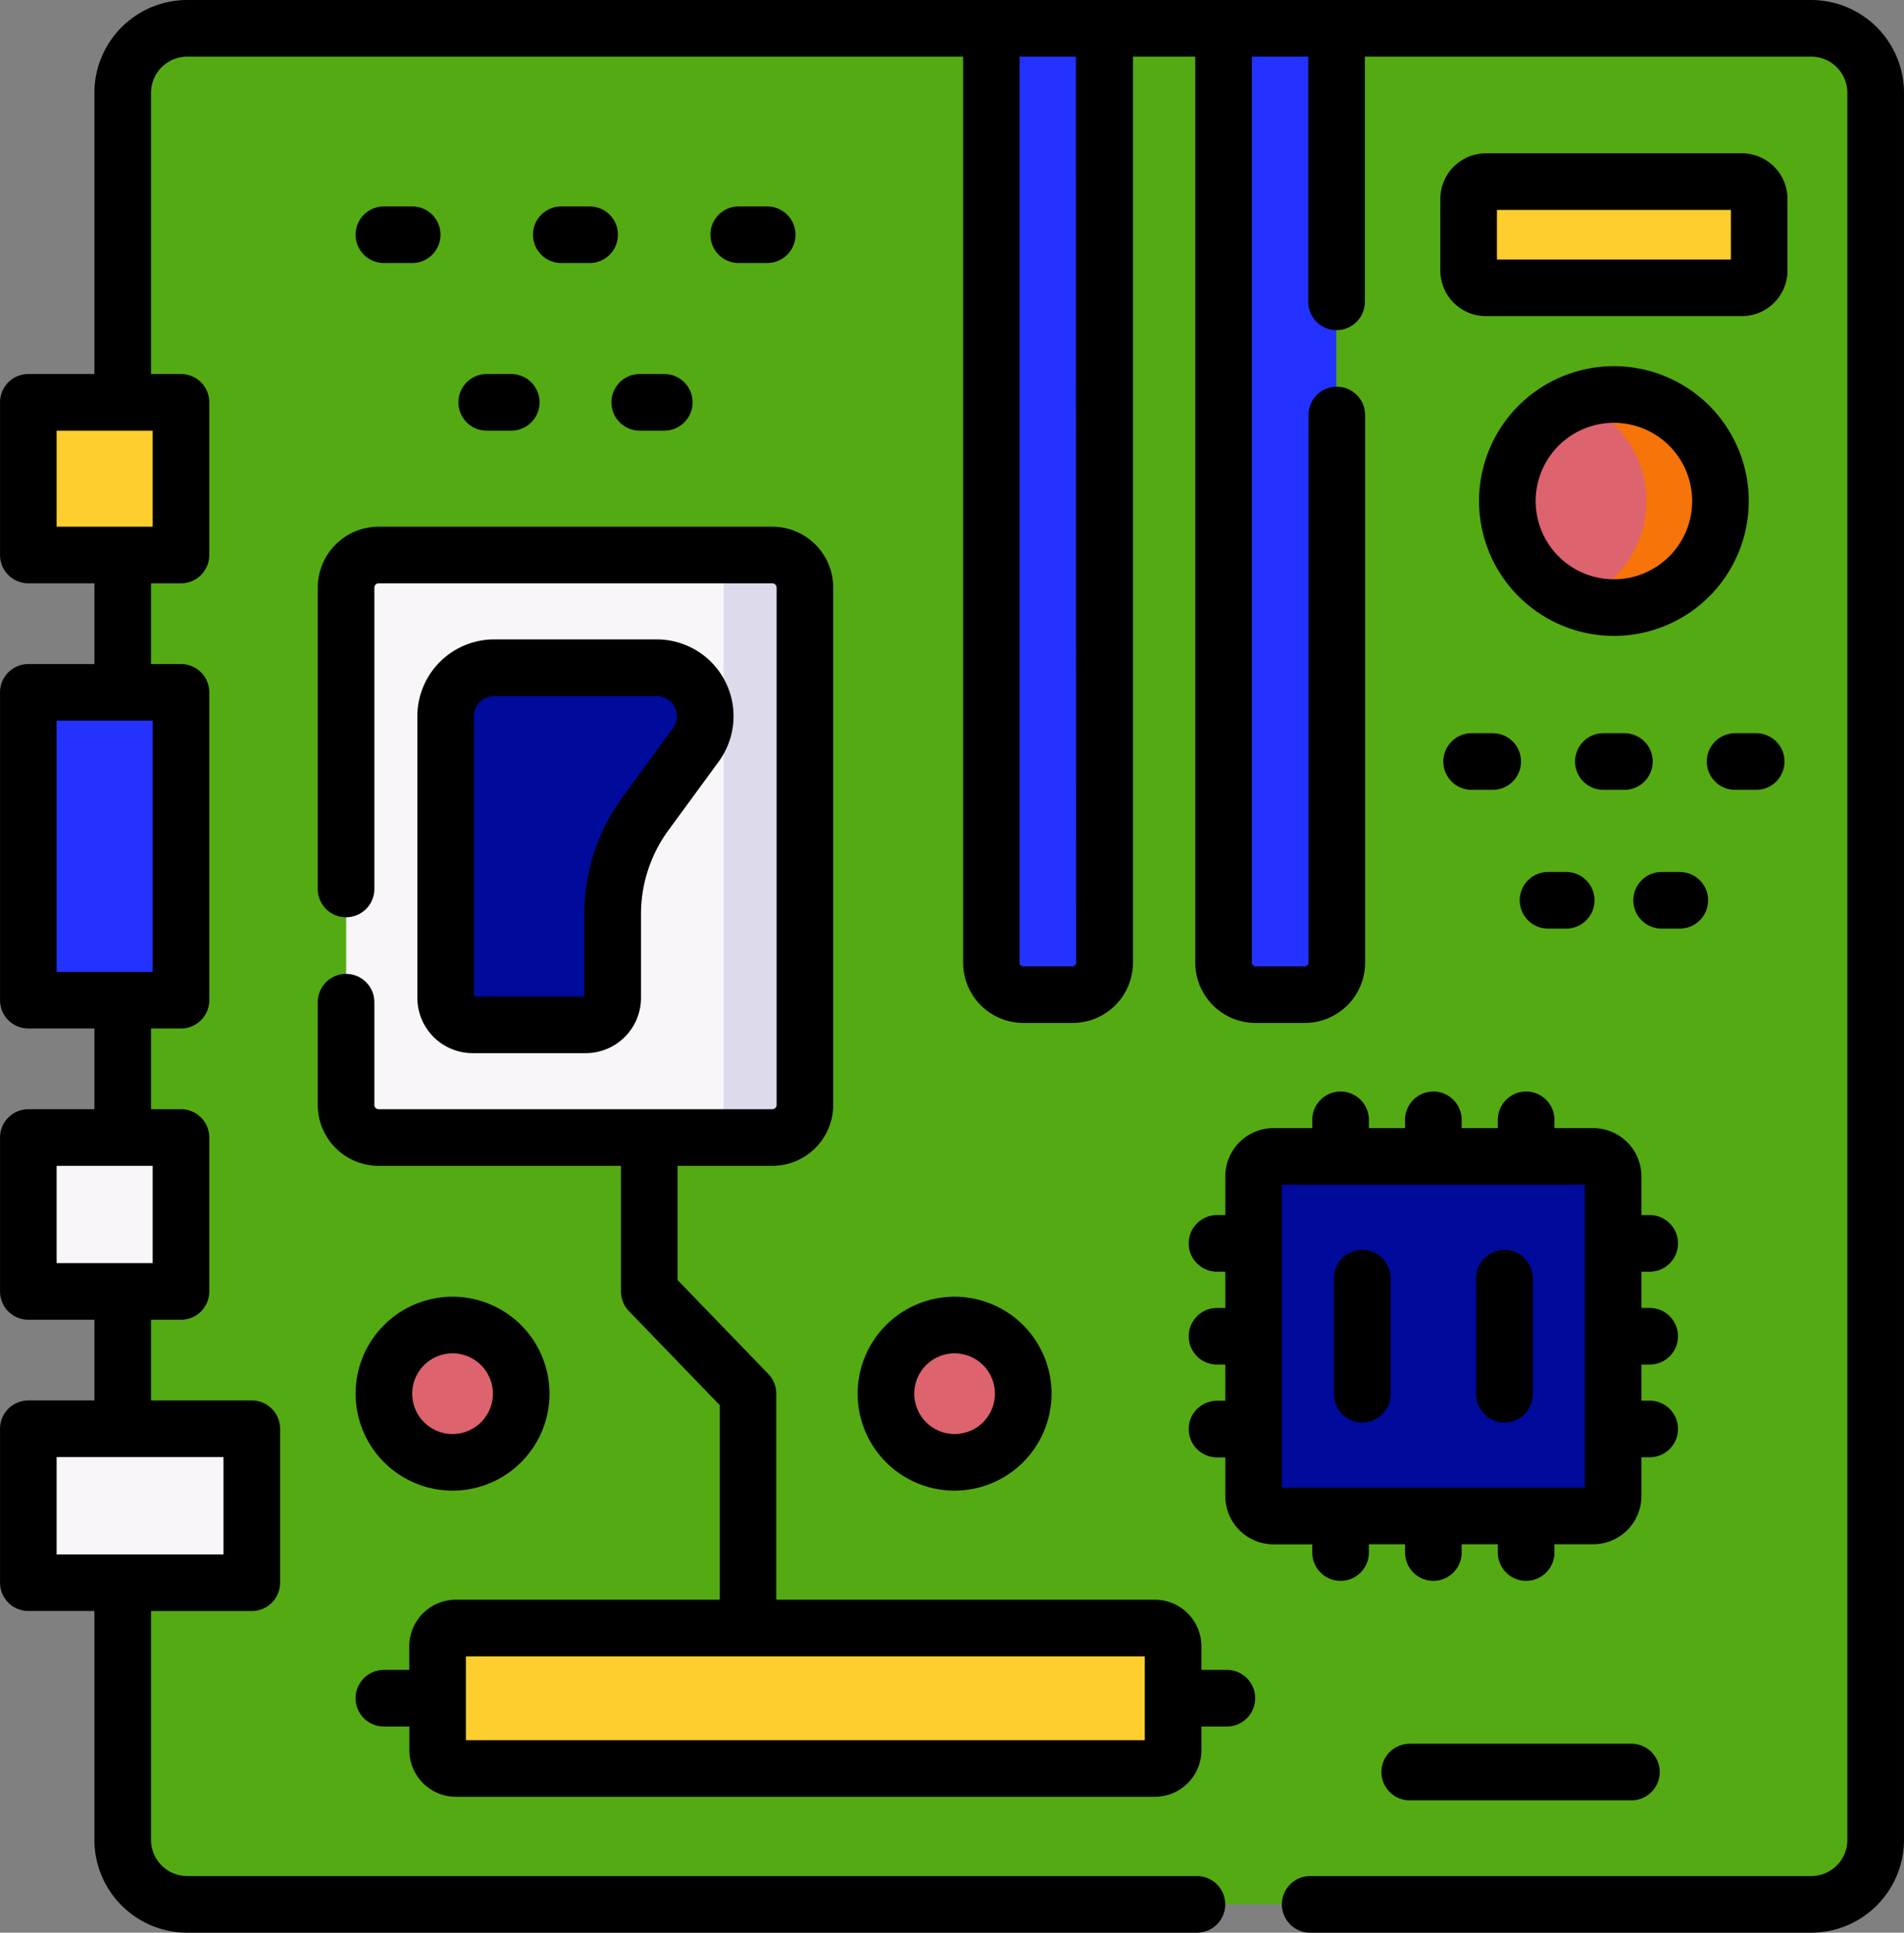 <svg xmlns="http://www.w3.org/2000/svg" width="100.883" height="102.4" viewBox="0 0 100.883 102.4">
  <rect x="0" y="0" width="100.883" height="102.4" fill="#808080" stroke="none"/>
  <g id="tarjeta-madre" transform="translate(-0.759)">
    <g id="Grupo_146143" data-name="Grupo 146143">
      <path id="Trazado_216525" data-name="Trazado 216525" d="M96.724,100.9H10.678a3.417,3.417,0,0,1-3.417-3.417V4.917A3.417,3.417,0,0,1,10.678,1.5H96.724a3.417,3.417,0,0,1,3.417,3.417V97.483A3.417,3.417,0,0,1,96.724,100.9Z" fill="#54aa13"/>
      <path id="Trazado_216526" data-name="Trazado 216526" d="M96.724,1.5h-4.4a3.417,3.417,0,0,1,3.417,3.417V97.483a3.417,3.417,0,0,1-3.417,3.417h4.4a3.417,3.417,0,0,0,3.417-3.417V4.917A3.417,3.417,0,0,0,96.724,1.5Z" fill="#54aa13"/>
      <g id="Grupo_146139" data-name="Grupo 146139">
        <path id="Trazado_216527" data-name="Trazado 216527" d="M2.259,21.317h8.089v8.089H2.259Z" fill="#fece2f"/>
      </g>
      <path id="Trazado_216528" data-name="Trazado 216528" d="M2.259,36.683h8.089V52.993H2.259Z" fill="#2432ff"/>
      <g id="Grupo_146140" data-name="Grupo 146140">
        <path id="Trazado_216529" data-name="Trazado 216529" d="M2.259,60.27h8.089v8.155H2.259Z" fill="#f9f6f9"/>
      </g>
      <g id="Grupo_146141" data-name="Grupo 146141">
        <path id="Trazado_216530" data-name="Trazado 216530" d="M2.259,75.7H14.1v8.155H2.259Z" fill="#f9f6f9"/>
      </g>
      <path id="Trazado_216531" data-name="Trazado 216531" d="M57.581,52.7h-2.6a1.7,1.7,0,0,1-1.7-1.7V1.5h5.988V51A1.7,1.7,0,0,1,57.581,52.7Z" fill="#2432ff"/>
      <path id="Trazado_216532" data-name="Trazado 216532" d="M69.872,52.7h-2.6a1.7,1.7,0,0,1-1.7-1.7V1.5h5.988V51A1.7,1.7,0,0,1,69.872,52.7Z" fill="#2432ff"/>
      <path id="Trazado_216533" data-name="Trazado 216533" d="M41.684,60.27H20.82A1.724,1.724,0,0,1,19.1,58.546V31.13a1.724,1.724,0,0,1,1.724-1.724H41.684a1.724,1.724,0,0,1,1.724,1.724V58.546A1.725,1.725,0,0,1,41.684,60.27Z" fill="#f9f6f9"/>
      <path id="Trazado_216534" data-name="Trazado 216534" d="M41.684,29.406H37.375A1.724,1.724,0,0,1,39.1,31.13V58.546a1.724,1.724,0,0,1-1.724,1.724h4.309a1.724,1.724,0,0,0,1.724-1.724V31.13A1.724,1.724,0,0,0,41.684,29.406Z" fill="#dddaec"/>
      <path id="Trazado_216535" data-name="Trazado 216535" d="M31.792,54.3H25.8a1.431,1.431,0,0,1-1.431-1.431V37.947a2.569,2.569,0,0,1,2.569-2.569h8.615a2.569,2.569,0,0,1,2.073,4.087L34.97,43.1a9.046,9.046,0,0,0-1.748,5.344v4.427A1.431,1.431,0,0,1,31.792,54.3Z" fill="#000a9b"/>
      <path id="Trazado_216536" data-name="Trazado 216536" d="M35.557,35.378H31.648a2.569,2.569,0,0,1,2.073,4.087L31.061,43.1a9.046,9.046,0,0,0-1.748,5.344v4.427A1.431,1.431,0,0,1,27.883,54.3h3.909a1.431,1.431,0,0,0,1.431-1.431V48.441A9.046,9.046,0,0,1,34.971,43.1l2.659-3.631a2.569,2.569,0,0,0-2.073-4.087Z" fill="#000a9b"/>
      <circle id="Elipse_7101" data-name="Elipse 7101" cx="3.637" cy="3.637" r="3.637" transform="translate(21.095 70.205)" fill="#dd636e"/>
      <circle id="Elipse_7102" data-name="Elipse 7102" cx="3.637" cy="3.637" r="3.637" transform="translate(47.701 70.205)" fill="#dd636e"/>
      <path id="Trazado_216537" data-name="Trazado 216537" d="M61.949,93.7H24.911a.967.967,0,0,1-.967-.967V87.224a.967.967,0,0,1,.967-.967H61.949a.967.967,0,0,1,.967.967V92.73A.967.967,0,0,1,61.949,93.7Z" fill="#fece2f"/>
      <path id="Trazado_216538" data-name="Trazado 216538" d="M61.949,86.257H57.5a.967.967,0,0,1,.967.967V92.73a.967.967,0,0,1-.967.967h4.449a.967.967,0,0,0,.967-.967V87.224A.967.967,0,0,0,61.949,86.257Z" fill="#fece2f"/>
      <path id="Trazado_216539" data-name="Trazado 216539" d="M85.172,80.32H68.238a1.058,1.058,0,0,1-1.058-1.058V62.328a1.058,1.058,0,0,1,1.058-1.058H85.172a1.058,1.058,0,0,1,1.058,1.058V79.262A1.058,1.058,0,0,1,85.172,80.32Z" fill="#000a9b"/>
      <path id="Trazado_216540" data-name="Trazado 216540" d="M85.172,61.27H81.205a1.058,1.058,0,0,1,1.058,1.058V79.263a1.058,1.058,0,0,1-1.058,1.058h3.967a1.058,1.058,0,0,0,1.058-1.058V62.328A1.058,1.058,0,0,0,85.172,61.27Z" fill="#000a9b"/>
      <path id="Trazado_216541" data-name="Trazado 216541" d="M93.051,15.25H79.491a.917.917,0,0,1-.917-.917V10.539a.917.917,0,0,1,.917-.917H93.051a.917.917,0,0,1,.917.917v3.794a.917.917,0,0,1-.917.917Z" fill="#fece2f"/>
      <path id="Trazado_216542" data-name="Trazado 216542" d="M93.051,9.622h-3.89a.917.917,0,0,1,.917.917v3.794a.917.917,0,0,1-.917.917h3.89a.917.917,0,0,0,.917-.917V10.539A.917.917,0,0,0,93.051,9.622Z" fill="#fece2f"/>
      <circle id="Elipse_7103" data-name="Elipse 7103" cx="5.646" cy="5.646" r="5.646" transform="translate(80.625 20.901)" fill="#dd636e"/>
      <path id="Trazado_216543" data-name="Trazado 216543" d="M86.271,20.9a5.633,5.633,0,0,0-1.963.351,5.647,5.647,0,0,1,0,10.59A5.646,5.646,0,1,0,86.271,20.9Z" fill="#f67409"/>
      <g id="Grupo_146142" data-name="Grupo 146142">
        <path id="Trazado_216544" data-name="Trazado 216544" d="M96.724,0H10.678A4.923,4.923,0,0,0,5.761,4.917v14.9h-3.5a1.5,1.5,0,0,0-1.5,1.5v8.089a1.5,1.5,0,0,0,1.5,1.5h3.5v4.277h-3.5a1.5,1.5,0,0,0-1.5,1.5v16.31a1.5,1.5,0,0,0,1.5,1.5h3.5V58.77h-3.5a1.5,1.5,0,0,0-1.5,1.5v8.155a1.5,1.5,0,0,0,1.5,1.5h3.5V74.2h-3.5a1.5,1.5,0,0,0-1.5,1.5v8.155a1.5,1.5,0,0,0,1.5,1.5h3.5V97.483a4.922,4.922,0,0,0,4.917,4.917h53.5a1.5,1.5,0,0,0,0-3h-53.5a1.919,1.919,0,0,1-1.917-1.917V85.357H14.1a1.5,1.5,0,0,0,1.5-1.5V75.7a1.5,1.5,0,0,0-1.5-1.5H8.761V69.925h1.587a1.5,1.5,0,0,0,1.5-1.5V60.27a1.5,1.5,0,0,0-1.5-1.5H8.761V54.493h1.587a1.5,1.5,0,0,0,1.5-1.5V36.683a1.5,1.5,0,0,0-1.5-1.5H8.761V30.906h1.587a1.5,1.5,0,0,0,1.5-1.5V21.317a1.5,1.5,0,0,0-1.5-1.5H8.761V4.917A1.919,1.919,0,0,1,10.678,3H51.789V51a3.2,3.2,0,0,0,3.2,3.2h2.6a3.2,3.2,0,0,0,3.2-3.2V3h3.3V51a3.2,3.2,0,0,0,3.2,3.2h2.6a3.2,3.2,0,0,0,3.2-3.2V21.989a1.5,1.5,0,0,0-3,0V51a.2.2,0,0,1-.2.2h-2.6a.2.2,0,0,1-.2-.2V3h2.988V15.991a1.5,1.5,0,1,0,3,0V3H96.724a1.919,1.919,0,0,1,1.917,1.917V97.483A1.919,1.919,0,0,1,96.724,99.4H70.179a1.5,1.5,0,0,0,0,3H96.724a4.923,4.923,0,0,0,4.917-4.917V4.917A4.923,4.923,0,0,0,96.724,0ZM12.6,82.357H3.759V77.2H12.6ZM8.848,66.925H3.759V61.77H8.848Zm0-15.432H3.759V38.183H8.848Zm0-23.587H3.759V22.817H8.848ZM57.777,51a.2.2,0,0,1-.2.2h-2.6a.2.2,0,0,1-.2-.2V3h2.988Z"/>
        <path id="Trazado_216545" data-name="Trazado 216545" d="M31.792,55.8a2.934,2.934,0,0,0,2.931-2.931V48.44a7.5,7.5,0,0,1,1.458-4.458l2.659-3.631a4.069,4.069,0,0,0-3.283-6.473H26.941a4.074,4.074,0,0,0-4.069,4.069v14.92A2.934,2.934,0,0,0,25.8,55.8Zm-5.92-17.851a1.07,1.07,0,0,1,1.069-1.069h8.615a1.069,1.069,0,0,1,.863,1.7L33.761,42.21a10.476,10.476,0,0,0-2.038,6.23V52.8H25.872Z"/>
        <path id="Trazado_216546" data-name="Trazado 216546" d="M77.233,40.348a1.5,1.5,0,0,0,1.5,1.5h1.117a1.5,1.5,0,0,0,0-3H78.733A1.5,1.5,0,0,0,77.233,40.348Z"/>
        <path id="Trazado_216547" data-name="Trazado 216547" d="M86.829,41.848a1.5,1.5,0,0,0,0-3H85.713a1.5,1.5,0,0,0,0,3Z"/>
        <path id="Trazado_216548" data-name="Trazado 216548" d="M92.693,41.848h1.117a1.5,1.5,0,0,0,0-3H92.693a1.5,1.5,0,0,0,0,3Z"/>
        <path id="Trazado_216549" data-name="Trazado 216549" d="M82.781,49.2h.963a1.5,1.5,0,0,0,0-3h-.963a1.5,1.5,0,0,0,0,3Z"/>
        <path id="Trazado_216550" data-name="Trazado 216550" d="M88.8,49.2h.963a1.5,1.5,0,0,0,0-3H88.8a1.5,1.5,0,0,0,0,3Z"/>
        <path id="Trazado_216551" data-name="Trazado 216551" d="M22.6,13.936a1.5,1.5,0,0,0,0-3H21.1a1.5,1.5,0,0,0,0,3Z"/>
        <path id="Trazado_216552" data-name="Trazado 216552" d="M32,10.936H30.5a1.5,1.5,0,0,0,0,3H32a1.5,1.5,0,0,0,0-3Z"/>
        <path id="Trazado_216553" data-name="Trazado 216553" d="M41.408,13.936a1.5,1.5,0,0,0,0-3H39.9a1.5,1.5,0,0,0,0,3Z"/>
        <path id="Trazado_216554" data-name="Trazado 216554" d="M27.847,19.817h-1.3a1.5,1.5,0,0,0,0,3h1.3a1.5,1.5,0,0,0,0-3Z"/>
        <path id="Trazado_216555" data-name="Trazado 216555" d="M34.656,22.817h1.3a1.5,1.5,0,0,0,0-3h-1.3a1.5,1.5,0,0,0,0,3Z"/>
        <path id="Trazado_216556" data-name="Trazado 216556" d="M24.732,78.979A5.137,5.137,0,1,0,19.6,73.842a5.143,5.143,0,0,0,5.137,5.137Zm0-7.274A2.137,2.137,0,1,1,22.6,73.842a2.139,2.139,0,0,1,2.137-2.137Z"/>
        <path id="Trazado_216557" data-name="Trazado 216557" d="M56.475,73.842a5.137,5.137,0,1,0-5.137,5.137A5.143,5.143,0,0,0,56.475,73.842Zm-7.274,0a2.137,2.137,0,1,1,2.137,2.137A2.139,2.139,0,0,1,49.2,73.842Z"/>
        <path id="Trazado_216558" data-name="Trazado 216558" d="M65.764,88.477H64.415V87.224a2.47,2.47,0,0,0-2.467-2.467H41.891V73.842A1.5,1.5,0,0,0,41.47,72.8l-4.81-4.98V61.77h5.023a3.228,3.228,0,0,0,3.224-3.224V31.13a3.228,3.228,0,0,0-3.224-3.224H20.82a3.228,3.228,0,0,0-3.225,3.224V47.1a1.5,1.5,0,0,0,3,0V31.13a.225.225,0,0,1,.225-.224H41.683a.225.225,0,0,1,.224.224V58.546a.225.225,0,0,1-.224.224H20.82a.225.225,0,0,1-.225-.224V53.1a1.5,1.5,0,1,0-3,0v5.45A3.228,3.228,0,0,0,20.82,61.77H33.661v6.655a1.5,1.5,0,0,0,.421,1.042l4.81,4.98v10.31H24.911a2.47,2.47,0,0,0-2.467,2.467v1.253H21.1a1.5,1.5,0,0,0,0,3h1.349V92.73A2.47,2.47,0,0,0,24.911,95.2H61.949a2.47,2.47,0,0,0,2.467-2.467V91.477h1.349a1.5,1.5,0,0,0,0-3ZM61.415,92.2H25.444v-4.44H61.415V92.2Z"/>
        <path id="Trazado_216559" data-name="Trazado 216559" d="M70.289,82.258a1.5,1.5,0,0,0,3,0V81.82h1.916v.438a1.5,1.5,0,0,0,3,0V81.82h1.916v.438a1.5,1.5,0,0,0,3,0V81.82h2.051a2.56,2.56,0,0,0,2.558-2.558V77.211h.438a1.5,1.5,0,0,0,0-3H87.73V72.3h.438a1.5,1.5,0,0,0,0-3H87.73V67.379h.438a1.5,1.5,0,0,0,0-3H87.73V62.328a2.561,2.561,0,0,0-2.558-2.558H83.121v-.438a1.5,1.5,0,1,0-3,0v.438H78.205v-.438a1.5,1.5,0,1,0-3,0v.438H73.289v-.438a1.5,1.5,0,1,0-3,0v.438H68.238a2.56,2.56,0,0,0-2.558,2.558v2.051h-.438a1.5,1.5,0,0,0,0,3h.438V69.3h-.438a1.5,1.5,0,0,0,0,3h.438v1.916h-.438a1.5,1.5,0,0,0,0,3h.438v2.051a2.56,2.56,0,0,0,2.558,2.558h2.051ZM68.68,62.77H84.73V78.82H68.68Z"/>
        <path id="Trazado_216560" data-name="Trazado 216560" d="M72.938,75.368a1.5,1.5,0,0,0,1.5-1.5V67.722a1.5,1.5,0,0,0-3,0v6.145A1.5,1.5,0,0,0,72.938,75.368Z"/>
        <path id="Trazado_216561" data-name="Trazado 216561" d="M80.472,75.368a1.5,1.5,0,0,0,1.5-1.5V67.722a1.5,1.5,0,0,0-3,0v6.145A1.5,1.5,0,0,0,80.472,75.368Z"/>
        <path id="Trazado_216562" data-name="Trazado 216562" d="M95.468,10.539a2.42,2.42,0,0,0-2.417-2.417H79.491a2.42,2.42,0,0,0-2.417,2.417v3.794a2.419,2.419,0,0,0,2.417,2.417H93.051a2.42,2.42,0,0,0,2.417-2.417Zm-3,3.211H80.074V11.122H92.468Z"/>
        <path id="Trazado_216563" data-name="Trazado 216563" d="M86.271,33.693a7.146,7.146,0,1,0-7.146-7.146A7.154,7.154,0,0,0,86.271,33.693Zm0-11.292a4.146,4.146,0,1,1-4.146,4.146A4.15,4.15,0,0,1,86.271,22.4Z"/>
        <path id="Trazado_216564" data-name="Trazado 216564" d="M75.453,92.388a1.5,1.5,0,0,0,0,3H87.2a1.5,1.5,0,0,0,0-3Z"/>
      </g>
    </g>
  </g>
</svg>
